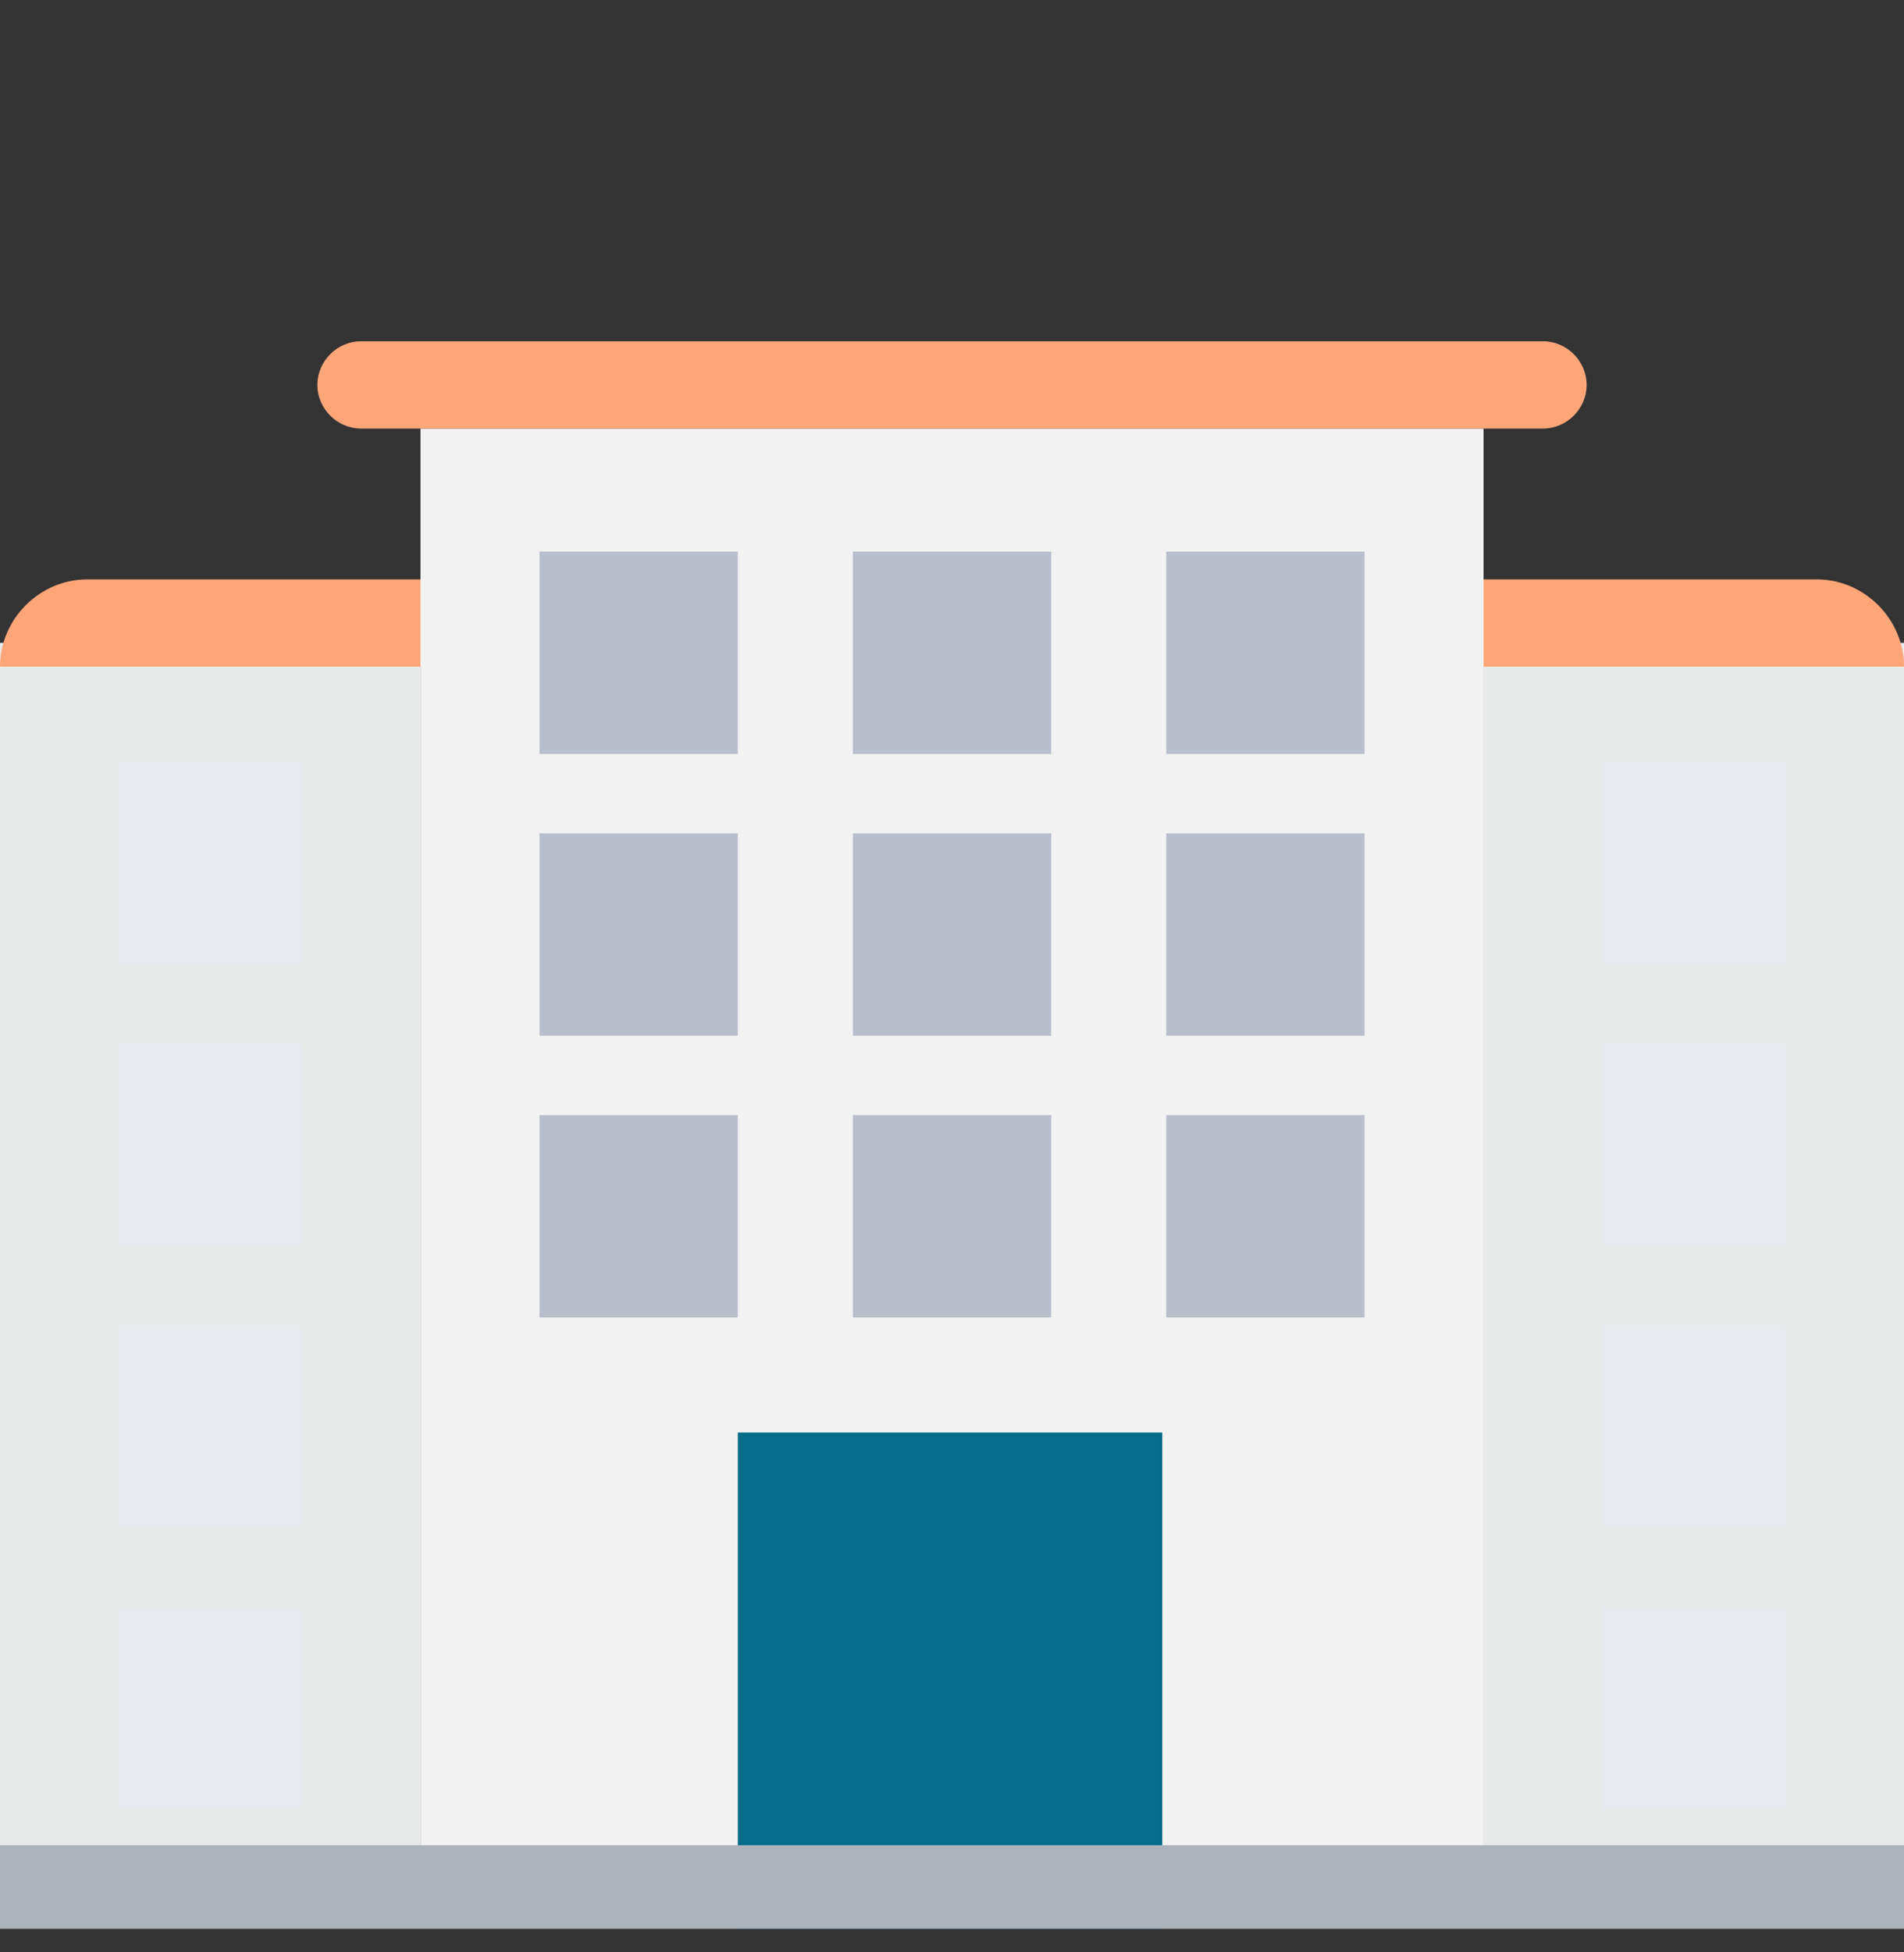 <svg width="40" height="41" viewBox="0 0 40 41" fill="none" xmlns="http://www.w3.org/2000/svg">
<rect x="0" y="0" width="40" height="41" fill="#333333" stroke="none"/>
<g clip-path="url(#clip0_215_722)">
<path d="M8.833 13.5H0V40.5H8.833V13.5Z" fill="#E8EAEA"/>
<path d="M40 13.5H31.166V40.5H40V13.5Z" fill="#E8EAEA"/>
<path d="M0 14H40C40 13 39.167 12.167 38.167 12.167H1.833C0.833 12.167 0 13 0 14Z" fill="#FFA679"/>
<path d="M31.167 9H8.834V40.5H31.167V9Z" fill="#F2F2F2"/>
<path d="M32.416 7.167H7.583C7.083 7.167 6.667 7.583 6.667 8.083C6.667 8.583 7.083 9 7.583 9H32.416C32.916 9 33.333 8.583 33.333 8.083C33.333 7.583 32.916 7.167 32.416 7.167Z" fill="#FFA679"/>
<path d="M6.333 16H2.5V20.25H6.333V16Z" fill="#E8EAEF"/>
<path d="M6.333 21.917H2.5V26.167H6.333V21.917Z" fill="#E8EAEF"/>
<path d="M6.333 27.833H2.5V32.083H6.333V27.833Z" fill="#E8EAEF"/>
<path d="M6.333 33.75H2.5V38H6.333V33.75Z" fill="#E8EAEF"/>
<path d="M37.5 16H33.666V20.25H37.5V16Z" fill="#E8EAEF"/>
<path d="M37.5 21.917H33.666V26.167H37.5V21.917Z" fill="#E8EAEF"/>
<path d="M37.5 27.833H33.666V32.083H37.5V27.833Z" fill="#E8EAEF"/>
<path d="M37.5 33.75H33.666V38H37.5V33.75Z" fill="#E8EAEF"/>
<path d="M15.5 23.417H11.334V27.667H15.5V23.417Z" fill="#B8BECC"/>
<path d="M24.417 30.083H15.5V40.5H24.417V30.083Z" fill="#056D8A"/>
<path d="M40 38.75H0V40.5H40V38.75Z" fill="#ACB3BA"/>
<path d="M15.5 11.583H11.334V15.833H15.5V11.583Z" fill="#B8BECC"/>
<path d="M15.5 17.5H11.334V21.75H15.5V17.5Z" fill="#B8BECC"/>
<path d="M22.084 11.583H17.917V15.833H22.084V11.583Z" fill="#B8BECC"/>
<path d="M22.084 17.5H17.917V21.75H22.084V17.5Z" fill="#B8BECC"/>
<path d="M22.084 23.417H17.917V27.667H22.084V23.417Z" fill="#B8BECC"/>
<path d="M28.667 11.583H24.5V15.833H28.667V11.583Z" fill="#B8BECC"/>
<path d="M28.667 17.5H24.5V21.75H28.667V17.5Z" fill="#B8BECC"/>
<path d="M28.667 23.417H24.5V27.667H28.667V23.417Z" fill="#B8BECC"/>
</g>
<defs>
<clipPath id="clip0_215_722">
<rect width="40" height="40" fill="white" transform="translate(0 0.5)"/>
</clipPath>
</defs>
</svg>
